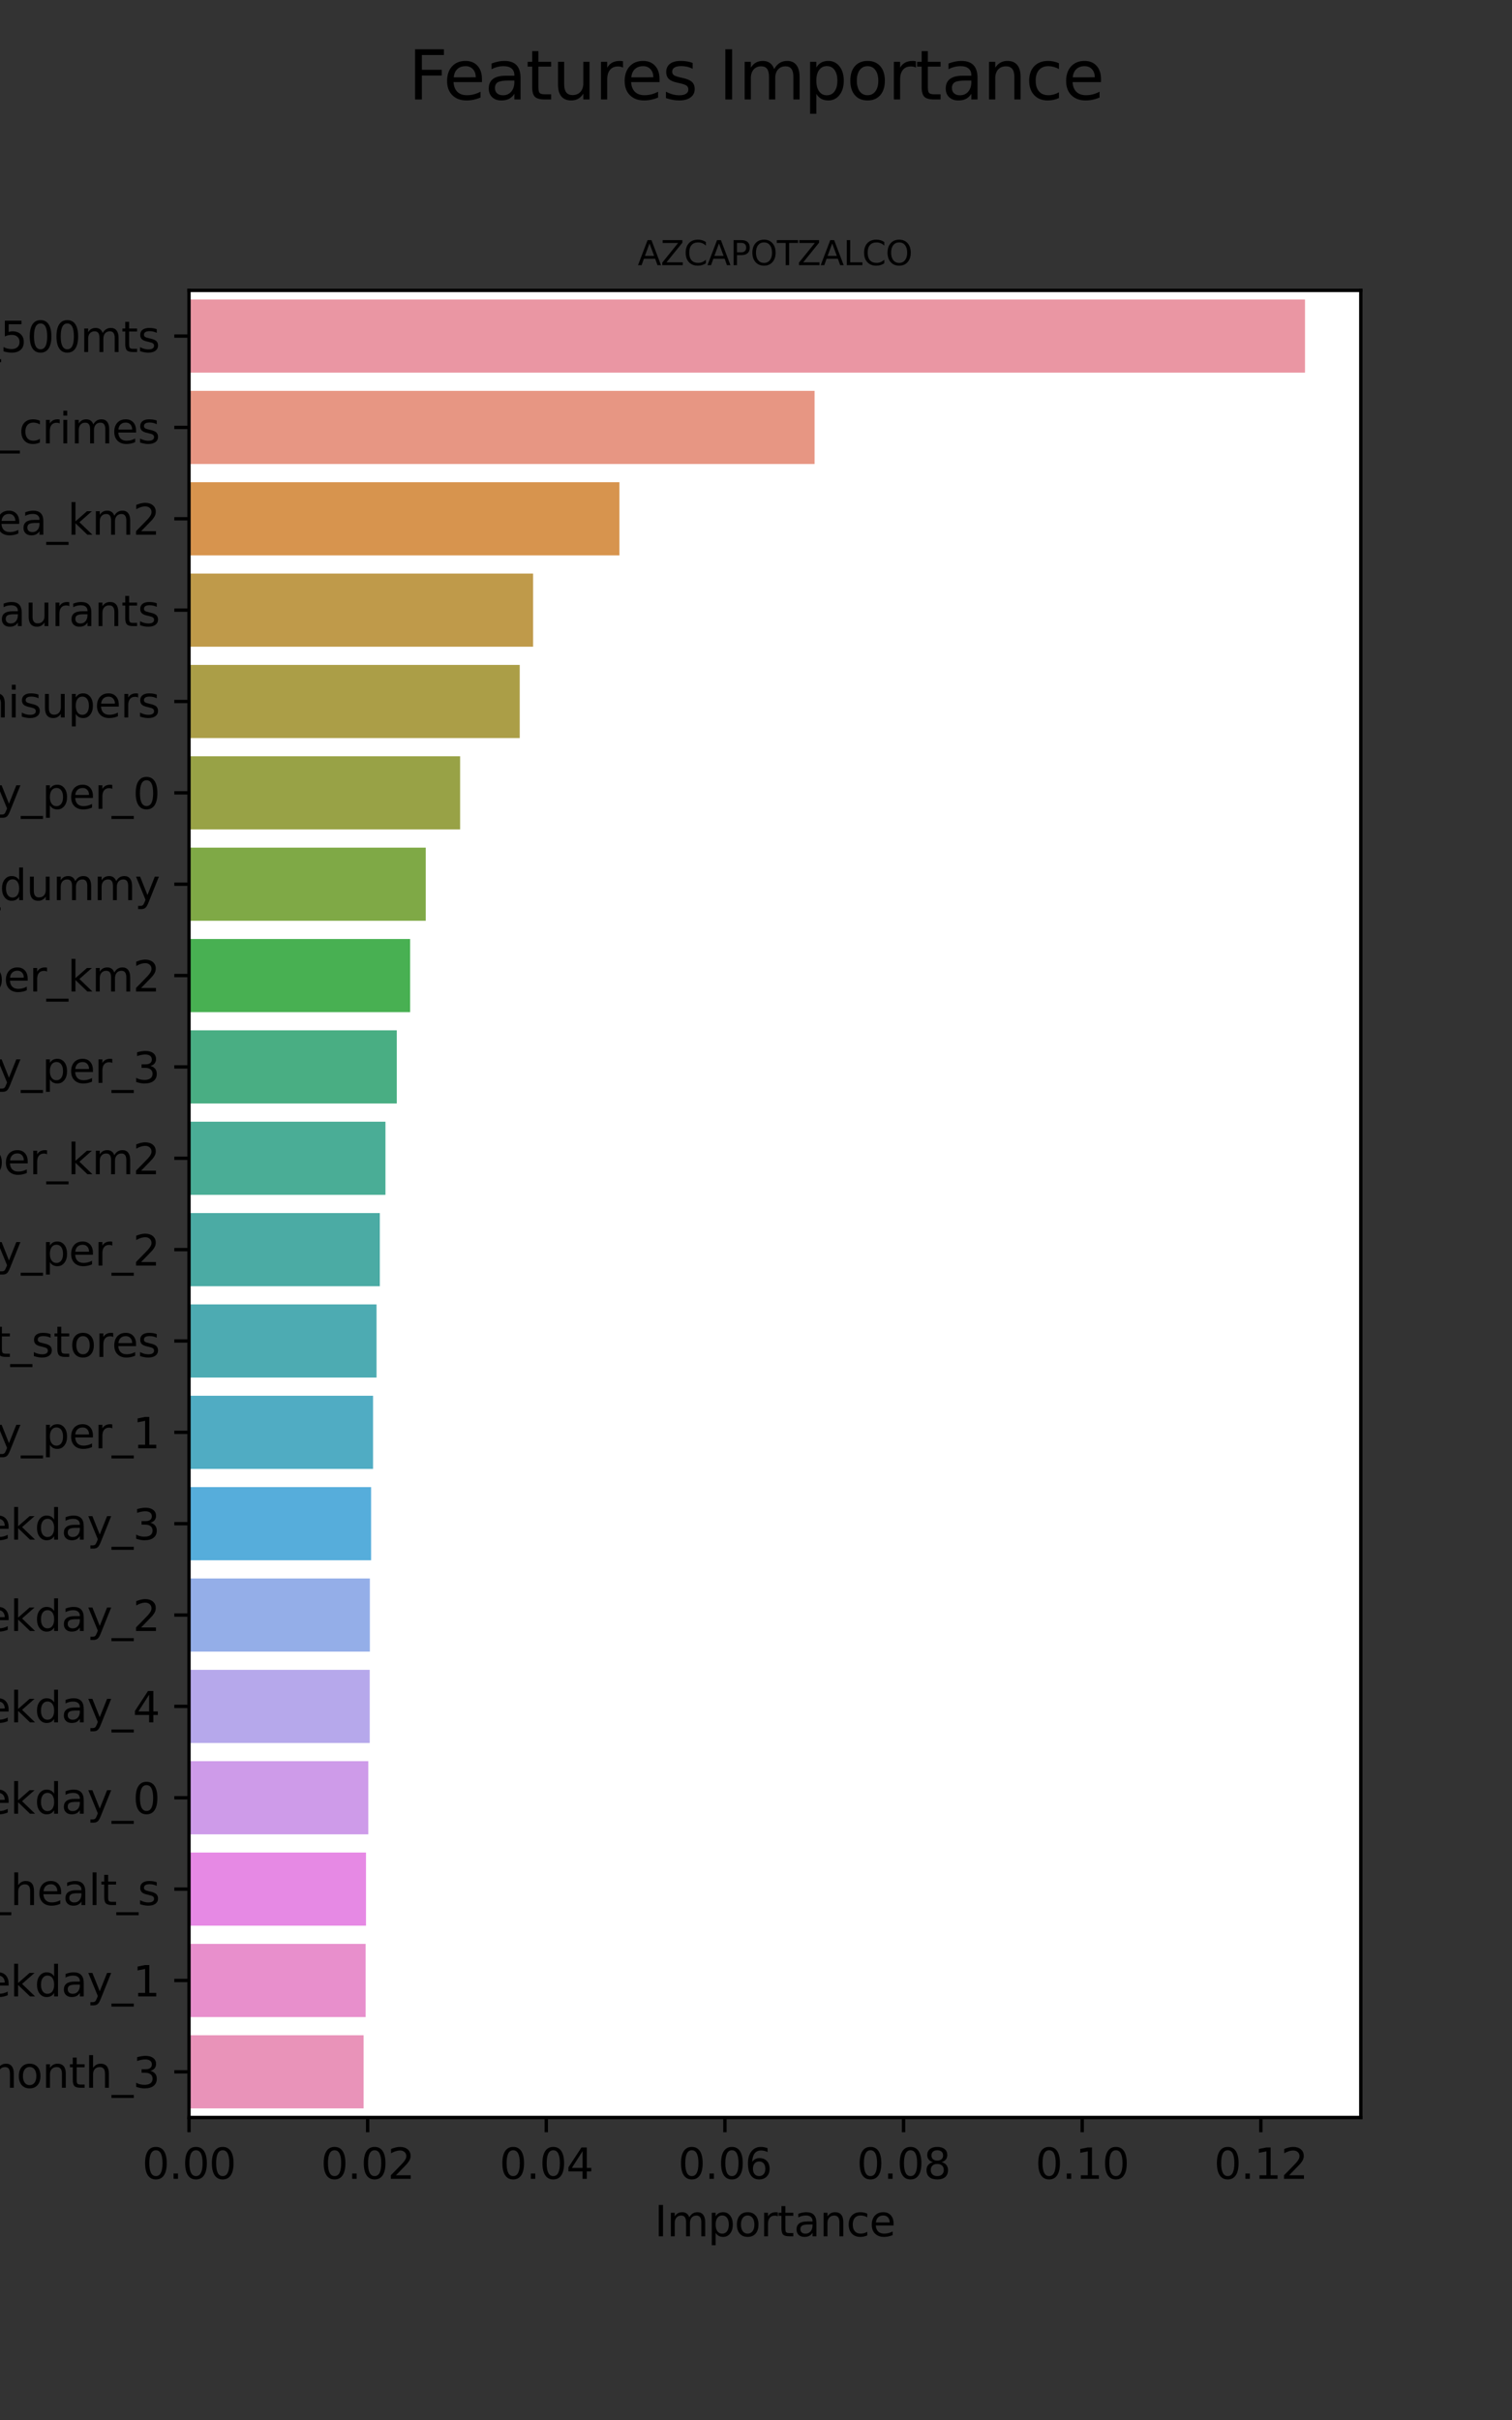 <?xml version="1.0" encoding="utf-8" standalone="no"?>
<!DOCTYPE svg PUBLIC "-//W3C//DTD SVG 1.1//EN"
  "http://www.w3.org/Graphics/SVG/1.1/DTD/svg11.dtd">
<svg height="576pt" version="1.1" viewBox="0 0 360 576" width="360pt" xmlns="http://www.w3.org/2000/svg" xmlns:xlink="http://www.w3.org/1999/xlink">
 <rect x="0" y="0" width="360" height="576" fill="#333333" stroke="none"/>
 <defs>
  <style type="text/css">*{stroke-linecap:butt;stroke-linejoin:round;}</style>
 </defs>
 <g id="figure_1">
  <g id="patch_1">
   <path d="M 0 576 
L 360 576 
L 360 0 
L 0 0 
z
" style="fill:none;"/>
  </g>
  <g id="axes_1">
   <g id="patch_2">
    <path d="M 45 504 
L 324 504 
L 324 69.12 
L 45 69.12 
z
" style="fill:#ffffff;"/>
   </g>
   <g id="patch_3">
    <path clip-path="url(#p8ef865d5a4)" d="M 45 71.294 
L 310.714 71.294 
L 310.714 88.69 
L 45 88.69 
z
" style="fill:#ea96a3;"/>
   </g>
   <g id="patch_4">
    <path clip-path="url(#p8ef865d5a4)" d="M 45 93.038 
L 193.943 93.038 
L 193.943 110.434 
L 45 110.434 
z
" style="fill:#e79683;"/>
   </g>
   <g id="patch_5">
    <path clip-path="url(#p8ef865d5a4)" d="M 45 114.782 
L 147.486 114.782 
L 147.486 132.178 
L 45 132.178 
z
" style="fill:#d7944e;"/>
   </g>
   <g id="patch_6">
    <path clip-path="url(#p8ef865d5a4)" d="M 45 136.526 
L 126.929 136.526 
L 126.929 153.922 
L 45 153.922 
z
" style="fill:#bf9a4a;"/>
   </g>
   <g id="patch_7">
    <path clip-path="url(#p8ef865d5a4)" d="M 45 158.27 
L 123.748 158.27 
L 123.748 175.666 
L 45 175.666 
z
" style="fill:#ab9e47;"/>
   </g>
   <g id="patch_8">
    <path clip-path="url(#p8ef865d5a4)" d="M 45 180.014 
L 109.552 180.014 
L 109.552 197.41 
L 45 197.41 
z
" style="fill:#98a246;"/>
   </g>
   <g id="patch_9">
    <path clip-path="url(#p8ef865d5a4)" d="M 45 201.758 
L 101.365 201.758 
L 101.365 219.154 
L 45 219.154 
z
" style="fill:#7fa946;"/>
   </g>
   <g id="patch_10">
    <path clip-path="url(#p8ef865d5a4)" d="M 45 223.502 
L 97.649 223.502 
L 97.649 240.898 
L 45 240.898 
z
" style="fill:#48b052;"/>
   </g>
   <g id="patch_11">
    <path clip-path="url(#p8ef865d5a4)" d="M 45 245.246 
L 94.47 245.246 
L 94.47 262.642 
L 45 262.642 
z
" style="fill:#49ae83;"/>
   </g>
   <g id="patch_12">
    <path clip-path="url(#p8ef865d5a4)" d="M 45 266.99 
L 91.776 266.99 
L 91.776 284.386 
L 45 284.386 
z
" style="fill:#4aad96;"/>
   </g>
   <g id="patch_13">
    <path clip-path="url(#p8ef865d5a4)" d="M 45 288.734 
L 90.432 288.734 
L 90.432 306.13 
L 45 306.13 
z
" style="fill:#4baba4;"/>
   </g>
   <g id="patch_14">
    <path clip-path="url(#p8ef865d5a4)" d="M 45 310.478 
L 89.653 310.478 
L 89.653 327.874 
L 45 327.874 
z
" style="fill:#4dabb2;"/>
   </g>
   <g id="patch_15">
    <path clip-path="url(#p8ef865d5a4)" d="M 45 332.222 
L 88.822 332.222 
L 88.822 349.618 
L 45 349.618 
z
" style="fill:#50acc3;"/>
   </g>
   <g id="patch_16">
    <path clip-path="url(#p8ef865d5a4)" d="M 45 353.966 
L 88.355 353.966 
L 88.355 371.362 
L 45 371.362 
z
" style="fill:#56addb;"/>
   </g>
   <g id="patch_17">
    <path clip-path="url(#p8ef865d5a4)" d="M 45 375.71 
L 88.064 375.71 
L 88.064 393.106 
L 45 393.106 
z
" style="fill:#94aee8;"/>
   </g>
   <g id="patch_18">
    <path clip-path="url(#p8ef865d5a4)" d="M 45 397.454 
L 88.031 397.454 
L 88.031 414.85 
L 45 414.85 
z
" style="fill:#b6a8eb;"/>
   </g>
   <g id="patch_19">
    <path clip-path="url(#p8ef865d5a4)" d="M 45 419.198 
L 87.687 419.198 
L 87.687 436.594 
L 45 436.594 
z
" style="fill:#ce9be9;"/>
   </g>
   <g id="patch_20">
    <path clip-path="url(#p8ef865d5a4)" d="M 45 440.942 
L 87.143 440.942 
L 87.143 458.338 
L 45 458.338 
z
" style="fill:#e689e4;"/>
   </g>
   <g id="patch_21">
    <path clip-path="url(#p8ef865d5a4)" d="M 45 462.686 
L 87.056 462.686 
L 87.056 480.082 
L 45 480.082 
z
" style="fill:#e88fcc;"/>
   </g>
   <g id="patch_22">
    <path clip-path="url(#p8ef865d5a4)" d="M 45 484.43 
L 86.571 484.43 
L 86.571 501.826 
L 45 501.826 
z
" style="fill:#e993b9;"/>
   </g>
   <g id="matplotlib.axis_1">
    <g id="xtick_1">
     <g id="line2d_1">
      <defs>
       <path d="M 0 0 
L 0 3.5 
" id="m840cbcacc8" style="stroke:#000000;stroke-width:0.8;"/>
      </defs>
      <g>
       <use style="stroke:#000000;stroke-width:0.8;" x="45" xlink:href="#m840cbcacc8" y="504"/>
      </g>
     </g>
     <g id="text_1">
      <!-- 0.00 -->
      <g transform="translate(33.867 518.598)scale(0.1 -0.1)">
       <defs>
        <path d="M 2034 4250 
Q 1547 4250 1301 3770 
Q 1056 3291 1056 2328 
Q 1056 1369 1301 889 
Q 1547 409 2034 409 
Q 2525 409 2770 889 
Q 3016 1369 3016 2328 
Q 3016 3291 2770 3770 
Q 2525 4250 2034 4250 
z
M 2034 4750 
Q 2819 4750 3233 4129 
Q 3647 3509 3647 2328 
Q 3647 1150 3233 529 
Q 2819 -91 2034 -91 
Q 1250 -91 836 529 
Q 422 1150 422 2328 
Q 422 3509 836 4129 
Q 1250 4750 2034 4750 
z
" id="DejaVuSans-30" transform="scale(0.016)"/>
        <path d="M 684 794 
L 1344 794 
L 1344 0 
L 684 0 
L 684 794 
z
" id="DejaVuSans-2e" transform="scale(0.016)"/>
       </defs>
       <use xlink:href="#DejaVuSans-30"/>
       <use x="63.623" xlink:href="#DejaVuSans-2e"/>
       <use x="95.41" xlink:href="#DejaVuSans-30"/>
       <use x="159.033" xlink:href="#DejaVuSans-30"/>
      </g>
     </g>
    </g>
    <g id="xtick_2">
     <g id="line2d_2">
      <g>
       <use style="stroke:#000000;stroke-width:0.8;" x="87.533" xlink:href="#m840cbcacc8" y="504"/>
      </g>
     </g>
     <g id="text_2">
      <!-- 0.02 -->
      <g transform="translate(76.401 518.598)scale(0.1 -0.1)">
       <defs>
        <path d="M 1228 531 
L 3431 531 
L 3431 0 
L 469 0 
L 469 531 
Q 828 903 1448 1529 
Q 2069 2156 2228 2338 
Q 2531 2678 2651 2914 
Q 2772 3150 2772 3378 
Q 2772 3750 2511 3984 
Q 2250 4219 1831 4219 
Q 1534 4219 1204 4116 
Q 875 4013 500 3803 
L 500 4441 
Q 881 4594 1212 4672 
Q 1544 4750 1819 4750 
Q 2544 4750 2975 4387 
Q 3406 4025 3406 3419 
Q 3406 3131 3298 2873 
Q 3191 2616 2906 2266 
Q 2828 2175 2409 1742 
Q 1991 1309 1228 531 
z
" id="DejaVuSans-32" transform="scale(0.016)"/>
       </defs>
       <use xlink:href="#DejaVuSans-30"/>
       <use x="63.623" xlink:href="#DejaVuSans-2e"/>
       <use x="95.41" xlink:href="#DejaVuSans-30"/>
       <use x="159.033" xlink:href="#DejaVuSans-32"/>
      </g>
     </g>
    </g>
    <g id="xtick_3">
     <g id="line2d_3">
      <g>
       <use style="stroke:#000000;stroke-width:0.8;" x="130.067" xlink:href="#m840cbcacc8" y="504"/>
      </g>
     </g>
     <g id="text_3">
      <!-- 0.04 -->
      <g transform="translate(118.934 518.598)scale(0.1 -0.1)">
       <defs>
        <path d="M 2419 4116 
L 825 1625 
L 2419 1625 
L 2419 4116 
z
M 2253 4666 
L 3047 4666 
L 3047 1625 
L 3713 1625 
L 3713 1100 
L 3047 1100 
L 3047 0 
L 2419 0 
L 2419 1100 
L 313 1100 
L 313 1709 
L 2253 4666 
z
" id="DejaVuSans-34" transform="scale(0.016)"/>
       </defs>
       <use xlink:href="#DejaVuSans-30"/>
       <use x="63.623" xlink:href="#DejaVuSans-2e"/>
       <use x="95.41" xlink:href="#DejaVuSans-30"/>
       <use x="159.033" xlink:href="#DejaVuSans-34"/>
      </g>
     </g>
    </g>
    <g id="xtick_4">
     <g id="line2d_4">
      <g>
       <use style="stroke:#000000;stroke-width:0.8;" x="172.6" xlink:href="#m840cbcacc8" y="504"/>
      </g>
     </g>
     <g id="text_4">
      <!-- 0.06 -->
      <g transform="translate(161.467 518.598)scale(0.1 -0.1)">
       <defs>
        <path d="M 2113 2584 
Q 1688 2584 1439 2293 
Q 1191 2003 1191 1497 
Q 1191 994 1439 701 
Q 1688 409 2113 409 
Q 2538 409 2786 701 
Q 3034 994 3034 1497 
Q 3034 2003 2786 2293 
Q 2538 2584 2113 2584 
z
M 3366 4563 
L 3366 3988 
Q 3128 4100 2886 4159 
Q 2644 4219 2406 4219 
Q 1781 4219 1451 3797 
Q 1122 3375 1075 2522 
Q 1259 2794 1537 2939 
Q 1816 3084 2150 3084 
Q 2853 3084 3261 2657 
Q 3669 2231 3669 1497 
Q 3669 778 3244 343 
Q 2819 -91 2113 -91 
Q 1303 -91 875 529 
Q 447 1150 447 2328 
Q 447 3434 972 4092 
Q 1497 4750 2381 4750 
Q 2619 4750 2861 4703 
Q 3103 4656 3366 4563 
z
" id="DejaVuSans-36" transform="scale(0.016)"/>
       </defs>
       <use xlink:href="#DejaVuSans-30"/>
       <use x="63.623" xlink:href="#DejaVuSans-2e"/>
       <use x="95.41" xlink:href="#DejaVuSans-30"/>
       <use x="159.033" xlink:href="#DejaVuSans-36"/>
      </g>
     </g>
    </g>
    <g id="xtick_5">
     <g id="line2d_5">
      <g>
       <use style="stroke:#000000;stroke-width:0.8;" x="215.133" xlink:href="#m840cbcacc8" y="504"/>
      </g>
     </g>
     <g id="text_5">
      <!-- 0.08 -->
      <g transform="translate(204.001 518.598)scale(0.1 -0.1)">
       <defs>
        <path d="M 2034 2216 
Q 1584 2216 1326 1975 
Q 1069 1734 1069 1313 
Q 1069 891 1326 650 
Q 1584 409 2034 409 
Q 2484 409 2743 651 
Q 3003 894 3003 1313 
Q 3003 1734 2745 1975 
Q 2488 2216 2034 2216 
z
M 1403 2484 
Q 997 2584 770 2862 
Q 544 3141 544 3541 
Q 544 4100 942 4425 
Q 1341 4750 2034 4750 
Q 2731 4750 3128 4425 
Q 3525 4100 3525 3541 
Q 3525 3141 3298 2862 
Q 3072 2584 2669 2484 
Q 3125 2378 3379 2068 
Q 3634 1759 3634 1313 
Q 3634 634 3220 271 
Q 2806 -91 2034 -91 
Q 1263 -91 848 271 
Q 434 634 434 1313 
Q 434 1759 690 2068 
Q 947 2378 1403 2484 
z
M 1172 3481 
Q 1172 3119 1398 2916 
Q 1625 2713 2034 2713 
Q 2441 2713 2670 2916 
Q 2900 3119 2900 3481 
Q 2900 3844 2670 4047 
Q 2441 4250 2034 4250 
Q 1625 4250 1398 4047 
Q 1172 3844 1172 3481 
z
" id="DejaVuSans-38" transform="scale(0.016)"/>
       </defs>
       <use xlink:href="#DejaVuSans-30"/>
       <use x="63.623" xlink:href="#DejaVuSans-2e"/>
       <use x="95.41" xlink:href="#DejaVuSans-30"/>
       <use x="159.033" xlink:href="#DejaVuSans-38"/>
      </g>
     </g>
    </g>
    <g id="xtick_6">
     <g id="line2d_6">
      <g>
       <use style="stroke:#000000;stroke-width:0.8;" x="257.667" xlink:href="#m840cbcacc8" y="504"/>
      </g>
     </g>
     <g id="text_6">
      <!-- 0.10 -->
      <g transform="translate(246.534 518.598)scale(0.1 -0.1)">
       <defs>
        <path d="M 794 531 
L 1825 531 
L 1825 4091 
L 703 3866 
L 703 4441 
L 1819 4666 
L 2450 4666 
L 2450 531 
L 3481 531 
L 3481 0 
L 794 0 
L 794 531 
z
" id="DejaVuSans-31" transform="scale(0.016)"/>
       </defs>
       <use xlink:href="#DejaVuSans-30"/>
       <use x="63.623" xlink:href="#DejaVuSans-2e"/>
       <use x="95.41" xlink:href="#DejaVuSans-31"/>
       <use x="159.033" xlink:href="#DejaVuSans-30"/>
      </g>
     </g>
    </g>
    <g id="xtick_7">
     <g id="line2d_7">
      <g>
       <use style="stroke:#000000;stroke-width:0.8;" x="300.2" xlink:href="#m840cbcacc8" y="504"/>
      </g>
     </g>
     <g id="text_7">
      <!-- 0.12 -->
      <g transform="translate(289.067 518.598)scale(0.1 -0.1)">
       <use xlink:href="#DejaVuSans-30"/>
       <use x="63.623" xlink:href="#DejaVuSans-2e"/>
       <use x="95.41" xlink:href="#DejaVuSans-31"/>
       <use x="159.033" xlink:href="#DejaVuSans-32"/>
      </g>
     </g>
    </g>
    <g id="text_8">
     <!-- Importance -->
     <g transform="translate(155.847 532.277)scale(0.1 -0.1)">
      <defs>
       <path d="M 628 4666 
L 1259 4666 
L 1259 0 
L 628 0 
L 628 4666 
z
" id="DejaVuSans-49" transform="scale(0.016)"/>
       <path d="M 3328 2828 
Q 3544 3216 3844 3400 
Q 4144 3584 4550 3584 
Q 5097 3584 5394 3201 
Q 5691 2819 5691 2113 
L 5691 0 
L 5113 0 
L 5113 2094 
Q 5113 2597 4934 2840 
Q 4756 3084 4391 3084 
Q 3944 3084 3684 2787 
Q 3425 2491 3425 1978 
L 3425 0 
L 2847 0 
L 2847 2094 
Q 2847 2600 2669 2842 
Q 2491 3084 2119 3084 
Q 1678 3084 1418 2786 
Q 1159 2488 1159 1978 
L 1159 0 
L 581 0 
L 581 3500 
L 1159 3500 
L 1159 2956 
Q 1356 3278 1631 3431 
Q 1906 3584 2284 3584 
Q 2666 3584 2933 3390 
Q 3200 3197 3328 2828 
z
" id="DejaVuSans-6d" transform="scale(0.016)"/>
       <path d="M 1159 525 
L 1159 -1331 
L 581 -1331 
L 581 3500 
L 1159 3500 
L 1159 2969 
Q 1341 3281 1617 3432 
Q 1894 3584 2278 3584 
Q 2916 3584 3314 3078 
Q 3713 2572 3713 1747 
Q 3713 922 3314 415 
Q 2916 -91 2278 -91 
Q 1894 -91 1617 61 
Q 1341 213 1159 525 
z
M 3116 1747 
Q 3116 2381 2855 2742 
Q 2594 3103 2138 3103 
Q 1681 3103 1420 2742 
Q 1159 2381 1159 1747 
Q 1159 1113 1420 752 
Q 1681 391 2138 391 
Q 2594 391 2855 752 
Q 3116 1113 3116 1747 
z
" id="DejaVuSans-70" transform="scale(0.016)"/>
       <path d="M 1959 3097 
Q 1497 3097 1228 2736 
Q 959 2375 959 1747 
Q 959 1119 1226 758 
Q 1494 397 1959 397 
Q 2419 397 2687 759 
Q 2956 1122 2956 1747 
Q 2956 2369 2687 2733 
Q 2419 3097 1959 3097 
z
M 1959 3584 
Q 2709 3584 3137 3096 
Q 3566 2609 3566 1747 
Q 3566 888 3137 398 
Q 2709 -91 1959 -91 
Q 1206 -91 779 398 
Q 353 888 353 1747 
Q 353 2609 779 3096 
Q 1206 3584 1959 3584 
z
" id="DejaVuSans-6f" transform="scale(0.016)"/>
       <path d="M 2631 2963 
Q 2534 3019 2420 3045 
Q 2306 3072 2169 3072 
Q 1681 3072 1420 2755 
Q 1159 2438 1159 1844 
L 1159 0 
L 581 0 
L 581 3500 
L 1159 3500 
L 1159 2956 
Q 1341 3275 1631 3429 
Q 1922 3584 2338 3584 
Q 2397 3584 2469 3576 
Q 2541 3569 2628 3553 
L 2631 2963 
z
" id="DejaVuSans-72" transform="scale(0.016)"/>
       <path d="M 1172 4494 
L 1172 3500 
L 2356 3500 
L 2356 3053 
L 1172 3053 
L 1172 1153 
Q 1172 725 1289 603 
Q 1406 481 1766 481 
L 2356 481 
L 2356 0 
L 1766 0 
Q 1100 0 847 248 
Q 594 497 594 1153 
L 594 3053 
L 172 3053 
L 172 3500 
L 594 3500 
L 594 4494 
L 1172 4494 
z
" id="DejaVuSans-74" transform="scale(0.016)"/>
       <path d="M 2194 1759 
Q 1497 1759 1228 1600 
Q 959 1441 959 1056 
Q 959 750 1161 570 
Q 1363 391 1709 391 
Q 2188 391 2477 730 
Q 2766 1069 2766 1631 
L 2766 1759 
L 2194 1759 
z
M 3341 1997 
L 3341 0 
L 2766 0 
L 2766 531 
Q 2569 213 2275 61 
Q 1981 -91 1556 -91 
Q 1019 -91 701 211 
Q 384 513 384 1019 
Q 384 1609 779 1909 
Q 1175 2209 1959 2209 
L 2766 2209 
L 2766 2266 
Q 2766 2663 2505 2880 
Q 2244 3097 1772 3097 
Q 1472 3097 1187 3025 
Q 903 2953 641 2809 
L 641 3341 
Q 956 3463 1253 3523 
Q 1550 3584 1831 3584 
Q 2591 3584 2966 3190 
Q 3341 2797 3341 1997 
z
" id="DejaVuSans-61" transform="scale(0.016)"/>
       <path d="M 3513 2113 
L 3513 0 
L 2938 0 
L 2938 2094 
Q 2938 2591 2744 2837 
Q 2550 3084 2163 3084 
Q 1697 3084 1428 2787 
Q 1159 2491 1159 1978 
L 1159 0 
L 581 0 
L 581 3500 
L 1159 3500 
L 1159 2956 
Q 1366 3272 1645 3428 
Q 1925 3584 2291 3584 
Q 2894 3584 3203 3211 
Q 3513 2838 3513 2113 
z
" id="DejaVuSans-6e" transform="scale(0.016)"/>
       <path d="M 3122 3366 
L 3122 2828 
Q 2878 2963 2633 3030 
Q 2388 3097 2138 3097 
Q 1578 3097 1268 2742 
Q 959 2388 959 1747 
Q 959 1106 1268 751 
Q 1578 397 2138 397 
Q 2388 397 2633 464 
Q 2878 531 3122 666 
L 3122 134 
Q 2881 22 2623 -34 
Q 2366 -91 2075 -91 
Q 1284 -91 818 406 
Q 353 903 353 1747 
Q 353 2603 823 3093 
Q 1294 3584 2113 3584 
Q 2378 3584 2631 3529 
Q 2884 3475 3122 3366 
z
" id="DejaVuSans-63" transform="scale(0.016)"/>
       <path d="M 3597 1894 
L 3597 1613 
L 953 1613 
Q 991 1019 1311 708 
Q 1631 397 2203 397 
Q 2534 397 2845 478 
Q 3156 559 3463 722 
L 3463 178 
Q 3153 47 2828 -22 
Q 2503 -91 2169 -91 
Q 1331 -91 842 396 
Q 353 884 353 1716 
Q 353 2575 817 3079 
Q 1281 3584 2069 3584 
Q 2775 3584 3186 3129 
Q 3597 2675 3597 1894 
z
M 3022 2063 
Q 3016 2534 2758 2815 
Q 2500 3097 2075 3097 
Q 1594 3097 1305 2825 
Q 1016 2553 972 2059 
L 3022 2063 
z
" id="DejaVuSans-65" transform="scale(0.016)"/>
      </defs>
      <use xlink:href="#DejaVuSans-49"/>
      <use x="29.492" xlink:href="#DejaVuSans-6d"/>
      <use x="126.904" xlink:href="#DejaVuSans-70"/>
      <use x="190.381" xlink:href="#DejaVuSans-6f"/>
      <use x="251.562" xlink:href="#DejaVuSans-72"/>
      <use x="292.676" xlink:href="#DejaVuSans-74"/>
      <use x="331.885" xlink:href="#DejaVuSans-61"/>
      <use x="393.164" xlink:href="#DejaVuSans-6e"/>
      <use x="456.543" xlink:href="#DejaVuSans-63"/>
      <use x="511.523" xlink:href="#DejaVuSans-65"/>
     </g>
    </g>
   </g>
   <g id="matplotlib.axis_2">
    <g id="ytick_1">
     <g id="line2d_8">
      <defs>
       <path d="M 0 0 
L -3.5 0 
" id="m0c63fd8622" style="stroke:#000000;stroke-width:0.8;"/>
      </defs>
      <g>
       <use style="stroke:#000000;stroke-width:0.8;" x="45" xlink:href="#m0c63fd8622" y="79.992"/>
      </g>
     </g>
     <g id="text_9">
      <!-- past_near_crimes_500mts -->
      <g transform="translate(-92.784 83.791)scale(0.1 -0.1)">
       <defs>
        <path d="M 2834 3397 
L 2834 2853 
Q 2591 2978 2328 3040 
Q 2066 3103 1784 3103 
Q 1356 3103 1142 2972 
Q 928 2841 928 2578 
Q 928 2378 1081 2264 
Q 1234 2150 1697 2047 
L 1894 2003 
Q 2506 1872 2764 1633 
Q 3022 1394 3022 966 
Q 3022 478 2636 193 
Q 2250 -91 1575 -91 
Q 1294 -91 989 -36 
Q 684 19 347 128 
L 347 722 
Q 666 556 975 473 
Q 1284 391 1588 391 
Q 1994 391 2212 530 
Q 2431 669 2431 922 
Q 2431 1156 2273 1281 
Q 2116 1406 1581 1522 
L 1381 1569 
Q 847 1681 609 1914 
Q 372 2147 372 2553 
Q 372 3047 722 3315 
Q 1072 3584 1716 3584 
Q 2034 3584 2315 3537 
Q 2597 3491 2834 3397 
z
" id="DejaVuSans-73" transform="scale(0.016)"/>
        <path d="M 3263 -1063 
L 3263 -1509 
L -63 -1509 
L -63 -1063 
L 3263 -1063 
z
" id="DejaVuSans-5f" transform="scale(0.016)"/>
        <path d="M 603 3500 
L 1178 3500 
L 1178 0 
L 603 0 
L 603 3500 
z
M 603 4863 
L 1178 4863 
L 1178 4134 
L 603 4134 
L 603 4863 
z
" id="DejaVuSans-69" transform="scale(0.016)"/>
        <path d="M 691 4666 
L 3169 4666 
L 3169 4134 
L 1269 4134 
L 1269 2991 
Q 1406 3038 1543 3061 
Q 1681 3084 1819 3084 
Q 2600 3084 3056 2656 
Q 3513 2228 3513 1497 
Q 3513 744 3044 326 
Q 2575 -91 1722 -91 
Q 1428 -91 1123 -41 
Q 819 9 494 109 
L 494 744 
Q 775 591 1075 516 
Q 1375 441 1709 441 
Q 2250 441 2565 725 
Q 2881 1009 2881 1497 
Q 2881 1984 2565 2268 
Q 2250 2553 1709 2553 
Q 1456 2553 1204 2497 
Q 953 2441 691 2322 
L 691 4666 
z
" id="DejaVuSans-35" transform="scale(0.016)"/>
       </defs>
       <use xlink:href="#DejaVuSans-70"/>
       <use x="63.477" xlink:href="#DejaVuSans-61"/>
       <use x="124.756" xlink:href="#DejaVuSans-73"/>
       <use x="176.855" xlink:href="#DejaVuSans-74"/>
       <use x="216.064" xlink:href="#DejaVuSans-5f"/>
       <use x="266.064" xlink:href="#DejaVuSans-6e"/>
       <use x="329.443" xlink:href="#DejaVuSans-65"/>
       <use x="390.967" xlink:href="#DejaVuSans-61"/>
       <use x="452.246" xlink:href="#DejaVuSans-72"/>
       <use x="493.359" xlink:href="#DejaVuSans-5f"/>
       <use x="543.359" xlink:href="#DejaVuSans-63"/>
       <use x="598.34" xlink:href="#DejaVuSans-72"/>
       <use x="639.453" xlink:href="#DejaVuSans-69"/>
       <use x="667.236" xlink:href="#DejaVuSans-6d"/>
       <use x="764.648" xlink:href="#DejaVuSans-65"/>
       <use x="826.172" xlink:href="#DejaVuSans-73"/>
       <use x="878.271" xlink:href="#DejaVuSans-5f"/>
       <use x="928.271" xlink:href="#DejaVuSans-35"/>
       <use x="991.895" xlink:href="#DejaVuSans-30"/>
       <use x="1055.518" xlink:href="#DejaVuSans-30"/>
       <use x="1119.141" xlink:href="#DejaVuSans-6d"/>
       <use x="1216.553" xlink:href="#DejaVuSans-74"/>
       <use x="1255.762" xlink:href="#DejaVuSans-73"/>
      </g>
     </g>
    </g>
    <g id="ytick_2">
     <g id="line2d_9">
      <g>
       <use style="stroke:#000000;stroke-width:0.8;" x="45" xlink:href="#m0c63fd8622" y="101.736"/>
      </g>
     </g>
     <g id="text_10">
      <!-- past_crimes -->
      <g transform="translate(-22.097 105.535)scale(0.1 -0.1)">
       <use xlink:href="#DejaVuSans-70"/>
       <use x="63.477" xlink:href="#DejaVuSans-61"/>
       <use x="124.756" xlink:href="#DejaVuSans-73"/>
       <use x="176.855" xlink:href="#DejaVuSans-74"/>
       <use x="216.064" xlink:href="#DejaVuSans-5f"/>
       <use x="266.064" xlink:href="#DejaVuSans-63"/>
       <use x="321.045" xlink:href="#DejaVuSans-72"/>
       <use x="362.158" xlink:href="#DejaVuSans-69"/>
       <use x="389.941" xlink:href="#DejaVuSans-6d"/>
       <use x="487.354" xlink:href="#DejaVuSans-65"/>
       <use x="548.877" xlink:href="#DejaVuSans-73"/>
      </g>
     </g>
    </g>
    <g id="ytick_3">
     <g id="line2d_10">
      <g>
       <use style="stroke:#000000;stroke-width:0.8;" x="45" xlink:href="#m0c63fd8622" y="123.48"/>
      </g>
     </g>
     <g id="text_11">
      <!-- area_km2 -->
      <g transform="translate(-11.189 127.279)scale(0.1 -0.1)">
       <defs>
        <path d="M 581 4863 
L 1159 4863 
L 1159 1991 
L 2875 3500 
L 3609 3500 
L 1753 1863 
L 3688 0 
L 2938 0 
L 1159 1709 
L 1159 0 
L 581 0 
L 581 4863 
z
" id="DejaVuSans-6b" transform="scale(0.016)"/>
       </defs>
       <use xlink:href="#DejaVuSans-61"/>
       <use x="61.279" xlink:href="#DejaVuSans-72"/>
       <use x="100.143" xlink:href="#DejaVuSans-65"/>
       <use x="161.666" xlink:href="#DejaVuSans-61"/>
       <use x="222.945" xlink:href="#DejaVuSans-5f"/>
       <use x="272.945" xlink:href="#DejaVuSans-6b"/>
       <use x="330.855" xlink:href="#DejaVuSans-6d"/>
       <use x="428.268" xlink:href="#DejaVuSans-32"/>
      </g>
     </g>
    </g>
    <g id="ytick_4">
     <g id="line2d_11">
      <g>
       <use style="stroke:#000000;stroke-width:0.8;" x="45" xlink:href="#m0c63fd8622" y="145.224"/>
      </g>
     </g>
     <g id="text_12">
      <!-- restaurants -->
      <g transform="translate(-19.341 149.023)scale(0.1 -0.1)">
       <defs>
        <path d="M 544 1381 
L 544 3500 
L 1119 3500 
L 1119 1403 
Q 1119 906 1312 657 
Q 1506 409 1894 409 
Q 2359 409 2629 706 
Q 2900 1003 2900 1516 
L 2900 3500 
L 3475 3500 
L 3475 0 
L 2900 0 
L 2900 538 
Q 2691 219 2414 64 
Q 2138 -91 1772 -91 
Q 1169 -91 856 284 
Q 544 659 544 1381 
z
M 1991 3584 
L 1991 3584 
z
" id="DejaVuSans-75" transform="scale(0.016)"/>
       </defs>
       <use xlink:href="#DejaVuSans-72"/>
       <use x="38.863" xlink:href="#DejaVuSans-65"/>
       <use x="100.387" xlink:href="#DejaVuSans-73"/>
       <use x="152.486" xlink:href="#DejaVuSans-74"/>
       <use x="191.695" xlink:href="#DejaVuSans-61"/>
       <use x="252.975" xlink:href="#DejaVuSans-75"/>
       <use x="316.354" xlink:href="#DejaVuSans-72"/>
       <use x="357.467" xlink:href="#DejaVuSans-61"/>
       <use x="418.746" xlink:href="#DejaVuSans-6e"/>
       <use x="482.125" xlink:href="#DejaVuSans-74"/>
       <use x="521.334" xlink:href="#DejaVuSans-73"/>
      </g>
     </g>
    </g>
    <g id="ytick_5">
     <g id="line2d_12">
      <g>
       <use style="stroke:#000000;stroke-width:0.8;" x="45" xlink:href="#m0c63fd8622" y="166.968"/>
      </g>
     </g>
     <g id="text_13">
      <!-- supers_minisupers -->
      <g transform="translate(-55.372 170.767)scale(0.1 -0.1)">
       <use xlink:href="#DejaVuSans-73"/>
       <use x="52.1" xlink:href="#DejaVuSans-75"/>
       <use x="115.479" xlink:href="#DejaVuSans-70"/>
       <use x="178.955" xlink:href="#DejaVuSans-65"/>
       <use x="240.479" xlink:href="#DejaVuSans-72"/>
       <use x="281.592" xlink:href="#DejaVuSans-73"/>
       <use x="333.691" xlink:href="#DejaVuSans-5f"/>
       <use x="383.691" xlink:href="#DejaVuSans-6d"/>
       <use x="481.104" xlink:href="#DejaVuSans-69"/>
       <use x="508.887" xlink:href="#DejaVuSans-6e"/>
       <use x="572.266" xlink:href="#DejaVuSans-69"/>
       <use x="600.049" xlink:href="#DejaVuSans-73"/>
       <use x="652.148" xlink:href="#DejaVuSans-75"/>
       <use x="715.527" xlink:href="#DejaVuSans-70"/>
       <use x="779.004" xlink:href="#DejaVuSans-65"/>
       <use x="840.527" xlink:href="#DejaVuSans-72"/>
       <use x="881.641" xlink:href="#DejaVuSans-73"/>
      </g>
     </g>
    </g>
    <g id="ytick_6">
     <g id="line2d_13">
      <g>
       <use style="stroke:#000000;stroke-width:0.8;" x="45" xlink:href="#m0c63fd8622" y="188.712"/>
      </g>
     </g>
     <g id="text_14">
      <!-- day_per_0 -->
      <g transform="translate(-13.37 192.511)scale(0.1 -0.1)">
       <defs>
        <path d="M 2906 2969 
L 2906 4863 
L 3481 4863 
L 3481 0 
L 2906 0 
L 2906 525 
Q 2725 213 2448 61 
Q 2172 -91 1784 -91 
Q 1150 -91 751 415 
Q 353 922 353 1747 
Q 353 2572 751 3078 
Q 1150 3584 1784 3584 
Q 2172 3584 2448 3432 
Q 2725 3281 2906 2969 
z
M 947 1747 
Q 947 1113 1208 752 
Q 1469 391 1925 391 
Q 2381 391 2643 752 
Q 2906 1113 2906 1747 
Q 2906 2381 2643 2742 
Q 2381 3103 1925 3103 
Q 1469 3103 1208 2742 
Q 947 2381 947 1747 
z
" id="DejaVuSans-64" transform="scale(0.016)"/>
        <path d="M 2059 -325 
Q 1816 -950 1584 -1140 
Q 1353 -1331 966 -1331 
L 506 -1331 
L 506 -850 
L 844 -850 
Q 1081 -850 1212 -737 
Q 1344 -625 1503 -206 
L 1606 56 
L 191 3500 
L 800 3500 
L 1894 763 
L 2988 3500 
L 3597 3500 
L 2059 -325 
z
" id="DejaVuSans-79" transform="scale(0.016)"/>
       </defs>
       <use xlink:href="#DejaVuSans-64"/>
       <use x="63.477" xlink:href="#DejaVuSans-61"/>
       <use x="124.756" xlink:href="#DejaVuSans-79"/>
       <use x="183.936" xlink:href="#DejaVuSans-5f"/>
       <use x="233.936" xlink:href="#DejaVuSans-70"/>
       <use x="297.412" xlink:href="#DejaVuSans-65"/>
       <use x="358.936" xlink:href="#DejaVuSans-72"/>
       <use x="400.049" xlink:href="#DejaVuSans-5f"/>
       <use x="450.049" xlink:href="#DejaVuSans-30"/>
      </g>
     </g>
    </g>
    <g id="ytick_7">
     <g id="line2d_14">
      <g>
       <use style="stroke:#000000;stroke-width:0.8;" x="45" xlink:href="#m0c63fd8622" y="210.456"/>
      </g>
     </g>
     <g id="text_15">
      <!-- covid_dummy -->
      <g transform="translate(-31.748 214.255)scale(0.1 -0.1)">
       <defs>
        <path d="M 191 3500 
L 800 3500 
L 1894 563 
L 2988 3500 
L 3597 3500 
L 2284 0 
L 1503 0 
L 191 3500 
z
" id="DejaVuSans-76" transform="scale(0.016)"/>
       </defs>
       <use xlink:href="#DejaVuSans-63"/>
       <use x="54.98" xlink:href="#DejaVuSans-6f"/>
       <use x="116.162" xlink:href="#DejaVuSans-76"/>
       <use x="175.342" xlink:href="#DejaVuSans-69"/>
       <use x="203.125" xlink:href="#DejaVuSans-64"/>
       <use x="266.602" xlink:href="#DejaVuSans-5f"/>
       <use x="316.602" xlink:href="#DejaVuSans-64"/>
       <use x="380.078" xlink:href="#DejaVuSans-75"/>
       <use x="443.457" xlink:href="#DejaVuSans-6d"/>
       <use x="540.869" xlink:href="#DejaVuSans-6d"/>
       <use x="638.281" xlink:href="#DejaVuSans-79"/>
      </g>
     </g>
    </g>
    <g id="ytick_8">
     <g id="line2d_15">
      <g>
       <use style="stroke:#000000;stroke-width:0.8;" x="45" xlink:href="#m0c63fd8622" y="232.2"/>
      </g>
     </g>
     <g id="text_16">
      <!-- pop_per_km2 -->
      <g transform="translate(-29.322 235.999)scale(0.1 -0.1)">
       <use xlink:href="#DejaVuSans-70"/>
       <use x="63.477" xlink:href="#DejaVuSans-6f"/>
       <use x="124.658" xlink:href="#DejaVuSans-70"/>
       <use x="188.135" xlink:href="#DejaVuSans-5f"/>
       <use x="238.135" xlink:href="#DejaVuSans-70"/>
       <use x="301.611" xlink:href="#DejaVuSans-65"/>
       <use x="363.135" xlink:href="#DejaVuSans-72"/>
       <use x="404.248" xlink:href="#DejaVuSans-5f"/>
       <use x="454.248" xlink:href="#DejaVuSans-6b"/>
       <use x="512.158" xlink:href="#DejaVuSans-6d"/>
       <use x="609.57" xlink:href="#DejaVuSans-32"/>
      </g>
     </g>
    </g>
    <g id="ytick_9">
     <g id="line2d_16">
      <g>
       <use style="stroke:#000000;stroke-width:0.8;" x="45" xlink:href="#m0c63fd8622" y="253.944"/>
      </g>
     </g>
     <g id="text_17">
      <!-- day_per_3 -->
      <g transform="translate(-13.37 257.743)scale(0.1 -0.1)">
       <defs>
        <path d="M 2597 2516 
Q 3050 2419 3304 2112 
Q 3559 1806 3559 1356 
Q 3559 666 3084 287 
Q 2609 -91 1734 -91 
Q 1441 -91 1130 -33 
Q 819 25 488 141 
L 488 750 
Q 750 597 1062 519 
Q 1375 441 1716 441 
Q 2309 441 2620 675 
Q 2931 909 2931 1356 
Q 2931 1769 2642 2001 
Q 2353 2234 1838 2234 
L 1294 2234 
L 1294 2753 
L 1863 2753 
Q 2328 2753 2575 2939 
Q 2822 3125 2822 3475 
Q 2822 3834 2567 4026 
Q 2313 4219 1838 4219 
Q 1578 4219 1281 4162 
Q 984 4106 628 3988 
L 628 4550 
Q 988 4650 1302 4700 
Q 1616 4750 1894 4750 
Q 2613 4750 3031 4423 
Q 3450 4097 3450 3541 
Q 3450 3153 3228 2886 
Q 3006 2619 2597 2516 
z
" id="DejaVuSans-33" transform="scale(0.016)"/>
       </defs>
       <use xlink:href="#DejaVuSans-64"/>
       <use x="63.477" xlink:href="#DejaVuSans-61"/>
       <use x="124.756" xlink:href="#DejaVuSans-79"/>
       <use x="183.936" xlink:href="#DejaVuSans-5f"/>
       <use x="233.936" xlink:href="#DejaVuSans-70"/>
       <use x="297.412" xlink:href="#DejaVuSans-65"/>
       <use x="358.936" xlink:href="#DejaVuSans-72"/>
       <use x="400.049" xlink:href="#DejaVuSans-5f"/>
       <use x="450.049" xlink:href="#DejaVuSans-33"/>
      </g>
     </g>
    </g>
    <g id="ytick_10">
     <g id="line2d_17">
      <g>
       <use style="stroke:#000000;stroke-width:0.8;" x="45" xlink:href="#m0c63fd8622" y="275.688"/>
      </g>
     </g>
     <g id="text_18">
      <!-- house_per_km2 -->
      <g transform="translate(-40.663 279.487)scale(0.1 -0.1)">
       <defs>
        <path d="M 3513 2113 
L 3513 0 
L 2938 0 
L 2938 2094 
Q 2938 2591 2744 2837 
Q 2550 3084 2163 3084 
Q 1697 3084 1428 2787 
Q 1159 2491 1159 1978 
L 1159 0 
L 581 0 
L 581 4863 
L 1159 4863 
L 1159 2956 
Q 1366 3272 1645 3428 
Q 1925 3584 2291 3584 
Q 2894 3584 3203 3211 
Q 3513 2838 3513 2113 
z
" id="DejaVuSans-68" transform="scale(0.016)"/>
       </defs>
       <use xlink:href="#DejaVuSans-68"/>
       <use x="63.379" xlink:href="#DejaVuSans-6f"/>
       <use x="124.561" xlink:href="#DejaVuSans-75"/>
       <use x="187.939" xlink:href="#DejaVuSans-73"/>
       <use x="240.039" xlink:href="#DejaVuSans-65"/>
       <use x="301.562" xlink:href="#DejaVuSans-5f"/>
       <use x="351.562" xlink:href="#DejaVuSans-70"/>
       <use x="415.039" xlink:href="#DejaVuSans-65"/>
       <use x="476.562" xlink:href="#DejaVuSans-72"/>
       <use x="517.676" xlink:href="#DejaVuSans-5f"/>
       <use x="567.676" xlink:href="#DejaVuSans-6b"/>
       <use x="625.586" xlink:href="#DejaVuSans-6d"/>
       <use x="722.998" xlink:href="#DejaVuSans-32"/>
      </g>
     </g>
    </g>
    <g id="ytick_11">
     <g id="line2d_18">
      <g>
       <use style="stroke:#000000;stroke-width:0.8;" x="45" xlink:href="#m0c63fd8622" y="297.432"/>
      </g>
     </g>
     <g id="text_19">
      <!-- day_per_2 -->
      <g transform="translate(-13.37 301.231)scale(0.1 -0.1)">
       <use xlink:href="#DejaVuSans-64"/>
       <use x="63.477" xlink:href="#DejaVuSans-61"/>
       <use x="124.756" xlink:href="#DejaVuSans-79"/>
       <use x="183.936" xlink:href="#DejaVuSans-5f"/>
       <use x="233.936" xlink:href="#DejaVuSans-70"/>
       <use x="297.412" xlink:href="#DejaVuSans-65"/>
       <use x="358.936" xlink:href="#DejaVuSans-72"/>
       <use x="400.049" xlink:href="#DejaVuSans-5f"/>
       <use x="450.049" xlink:href="#DejaVuSans-32"/>
      </g>
     </g>
    </g>
    <g id="ytick_12">
     <g id="line2d_19">
      <g>
       <use style="stroke:#000000;stroke-width:0.8;" x="45" xlink:href="#m0c63fd8622" y="319.176"/>
      </g>
     </g>
     <g id="text_20">
      <!-- department_stores -->
      <g transform="translate(-56.658 322.975)scale(0.1 -0.1)">
       <use xlink:href="#DejaVuSans-64"/>
       <use x="63.477" xlink:href="#DejaVuSans-65"/>
       <use x="125" xlink:href="#DejaVuSans-70"/>
       <use x="188.477" xlink:href="#DejaVuSans-61"/>
       <use x="249.756" xlink:href="#DejaVuSans-72"/>
       <use x="290.869" xlink:href="#DejaVuSans-74"/>
       <use x="330.078" xlink:href="#DejaVuSans-6d"/>
       <use x="427.49" xlink:href="#DejaVuSans-65"/>
       <use x="489.014" xlink:href="#DejaVuSans-6e"/>
       <use x="552.393" xlink:href="#DejaVuSans-74"/>
       <use x="591.602" xlink:href="#DejaVuSans-5f"/>
       <use x="641.602" xlink:href="#DejaVuSans-73"/>
       <use x="693.701" xlink:href="#DejaVuSans-74"/>
       <use x="732.91" xlink:href="#DejaVuSans-6f"/>
       <use x="794.092" xlink:href="#DejaVuSans-72"/>
       <use x="832.955" xlink:href="#DejaVuSans-65"/>
       <use x="894.479" xlink:href="#DejaVuSans-73"/>
      </g>
     </g>
    </g>
    <g id="ytick_13">
     <g id="line2d_20">
      <g>
       <use style="stroke:#000000;stroke-width:0.8;" x="45" xlink:href="#m0c63fd8622" y="340.92"/>
      </g>
     </g>
     <g id="text_21">
      <!-- day_per_1 -->
      <g transform="translate(-13.37 344.719)scale(0.1 -0.1)">
       <use xlink:href="#DejaVuSans-64"/>
       <use x="63.477" xlink:href="#DejaVuSans-61"/>
       <use x="124.756" xlink:href="#DejaVuSans-79"/>
       <use x="183.936" xlink:href="#DejaVuSans-5f"/>
       <use x="233.936" xlink:href="#DejaVuSans-70"/>
       <use x="297.412" xlink:href="#DejaVuSans-65"/>
       <use x="358.936" xlink:href="#DejaVuSans-72"/>
       <use x="400.049" xlink:href="#DejaVuSans-5f"/>
       <use x="450.049" xlink:href="#DejaVuSans-31"/>
      </g>
     </g>
    </g>
    <g id="ytick_14">
     <g id="line2d_21">
      <g>
       <use style="stroke:#000000;stroke-width:0.8;" x="45" xlink:href="#m0c63fd8622" y="362.664"/>
      </g>
     </g>
     <g id="text_22">
      <!-- weekday_3 -->
      <g transform="translate(-18.033 366.463)scale(0.1 -0.1)">
       <defs>
        <path d="M 269 3500 
L 844 3500 
L 1563 769 
L 2278 3500 
L 2956 3500 
L 3675 769 
L 4391 3500 
L 4966 3500 
L 4050 0 
L 3372 0 
L 2619 2869 
L 1863 0 
L 1184 0 
L 269 3500 
z
" id="DejaVuSans-77" transform="scale(0.016)"/>
       </defs>
       <use xlink:href="#DejaVuSans-77"/>
       <use x="81.787" xlink:href="#DejaVuSans-65"/>
       <use x="143.311" xlink:href="#DejaVuSans-65"/>
       <use x="204.834" xlink:href="#DejaVuSans-6b"/>
       <use x="262.744" xlink:href="#DejaVuSans-64"/>
       <use x="326.221" xlink:href="#DejaVuSans-61"/>
       <use x="387.5" xlink:href="#DejaVuSans-79"/>
       <use x="446.68" xlink:href="#DejaVuSans-5f"/>
       <use x="496.68" xlink:href="#DejaVuSans-33"/>
      </g>
     </g>
    </g>
    <g id="ytick_15">
     <g id="line2d_22">
      <g>
       <use style="stroke:#000000;stroke-width:0.8;" x="45" xlink:href="#m0c63fd8622" y="384.408"/>
      </g>
     </g>
     <g id="text_23">
      <!-- weekday_2 -->
      <g transform="translate(-18.033 388.207)scale(0.1 -0.1)">
       <use xlink:href="#DejaVuSans-77"/>
       <use x="81.787" xlink:href="#DejaVuSans-65"/>
       <use x="143.311" xlink:href="#DejaVuSans-65"/>
       <use x="204.834" xlink:href="#DejaVuSans-6b"/>
       <use x="262.744" xlink:href="#DejaVuSans-64"/>
       <use x="326.221" xlink:href="#DejaVuSans-61"/>
       <use x="387.5" xlink:href="#DejaVuSans-79"/>
       <use x="446.68" xlink:href="#DejaVuSans-5f"/>
       <use x="496.68" xlink:href="#DejaVuSans-32"/>
      </g>
     </g>
    </g>
    <g id="ytick_16">
     <g id="line2d_23">
      <g>
       <use style="stroke:#000000;stroke-width:0.8;" x="45" xlink:href="#m0c63fd8622" y="406.152"/>
      </g>
     </g>
     <g id="text_24">
      <!-- weekday_4 -->
      <g transform="translate(-18.033 409.951)scale(0.1 -0.1)">
       <use xlink:href="#DejaVuSans-77"/>
       <use x="81.787" xlink:href="#DejaVuSans-65"/>
       <use x="143.311" xlink:href="#DejaVuSans-65"/>
       <use x="204.834" xlink:href="#DejaVuSans-6b"/>
       <use x="262.744" xlink:href="#DejaVuSans-64"/>
       <use x="326.221" xlink:href="#DejaVuSans-61"/>
       <use x="387.5" xlink:href="#DejaVuSans-79"/>
       <use x="446.68" xlink:href="#DejaVuSans-5f"/>
       <use x="496.68" xlink:href="#DejaVuSans-34"/>
      </g>
     </g>
    </g>
    <g id="ytick_17">
     <g id="line2d_24">
      <g>
       <use style="stroke:#000000;stroke-width:0.8;" x="45" xlink:href="#m0c63fd8622" y="427.896"/>
      </g>
     </g>
     <g id="text_25">
      <!-- weekday_0 -->
      <g transform="translate(-18.033 431.695)scale(0.1 -0.1)">
       <use xlink:href="#DejaVuSans-77"/>
       <use x="81.787" xlink:href="#DejaVuSans-65"/>
       <use x="143.311" xlink:href="#DejaVuSans-65"/>
       <use x="204.834" xlink:href="#DejaVuSans-6b"/>
       <use x="262.744" xlink:href="#DejaVuSans-64"/>
       <use x="326.221" xlink:href="#DejaVuSans-61"/>
       <use x="387.5" xlink:href="#DejaVuSans-79"/>
       <use x="446.68" xlink:href="#DejaVuSans-5f"/>
       <use x="496.68" xlink:href="#DejaVuSans-30"/>
      </g>
     </g>
    </g>
    <g id="ytick_18">
     <g id="line2d_25">
      <g>
       <use style="stroke:#000000;stroke-width:0.8;" x="45" xlink:href="#m0c63fd8622" y="449.64"/>
      </g>
     </g>
     <g id="text_26">
      <!-- no_healt_s -->
      <g transform="translate(-14.983 453.439)scale(0.1 -0.1)">
       <defs>
        <path d="M 603 4863 
L 1178 4863 
L 1178 0 
L 603 0 
L 603 4863 
z
" id="DejaVuSans-6c" transform="scale(0.016)"/>
       </defs>
       <use xlink:href="#DejaVuSans-6e"/>
       <use x="63.379" xlink:href="#DejaVuSans-6f"/>
       <use x="124.561" xlink:href="#DejaVuSans-5f"/>
       <use x="174.561" xlink:href="#DejaVuSans-68"/>
       <use x="237.939" xlink:href="#DejaVuSans-65"/>
       <use x="299.463" xlink:href="#DejaVuSans-61"/>
       <use x="360.742" xlink:href="#DejaVuSans-6c"/>
       <use x="388.525" xlink:href="#DejaVuSans-74"/>
       <use x="427.734" xlink:href="#DejaVuSans-5f"/>
       <use x="477.734" xlink:href="#DejaVuSans-73"/>
      </g>
     </g>
    </g>
    <g id="ytick_19">
     <g id="line2d_26">
      <g>
       <use style="stroke:#000000;stroke-width:0.8;" x="45" xlink:href="#m0c63fd8622" y="471.384"/>
      </g>
     </g>
     <g id="text_27">
      <!-- weekday_1 -->
      <g transform="translate(-18.033 475.183)scale(0.1 -0.1)">
       <use xlink:href="#DejaVuSans-77"/>
       <use x="81.787" xlink:href="#DejaVuSans-65"/>
       <use x="143.311" xlink:href="#DejaVuSans-65"/>
       <use x="204.834" xlink:href="#DejaVuSans-6b"/>
       <use x="262.744" xlink:href="#DejaVuSans-64"/>
       <use x="326.221" xlink:href="#DejaVuSans-61"/>
       <use x="387.5" xlink:href="#DejaVuSans-79"/>
       <use x="446.68" xlink:href="#DejaVuSans-5f"/>
       <use x="496.68" xlink:href="#DejaVuSans-31"/>
      </g>
     </g>
    </g>
    <g id="ytick_20">
     <g id="line2d_27">
      <g>
       <use style="stroke:#000000;stroke-width:0.8;" x="45" xlink:href="#m0c63fd8622" y="493.128"/>
      </g>
     </g>
     <g id="text_28">
      <!-- month_3 -->
      <g transform="translate(-5.817 496.927)scale(0.1 -0.1)">
       <use xlink:href="#DejaVuSans-6d"/>
       <use x="97.412" xlink:href="#DejaVuSans-6f"/>
       <use x="158.594" xlink:href="#DejaVuSans-6e"/>
       <use x="221.973" xlink:href="#DejaVuSans-74"/>
       <use x="261.182" xlink:href="#DejaVuSans-68"/>
       <use x="324.561" xlink:href="#DejaVuSans-5f"/>
       <use x="374.561" xlink:href="#DejaVuSans-33"/>
      </g>
     </g>
    </g>
    <g id="text_29">
     <!-- Features -->
     <g transform="translate(-98.864 308.055)rotate(-90)scale(0.1 -0.1)">
      <defs>
       <path d="M 628 4666 
L 3309 4666 
L 3309 4134 
L 1259 4134 
L 1259 2759 
L 3109 2759 
L 3109 2228 
L 1259 2228 
L 1259 0 
L 628 0 
L 628 4666 
z
" id="DejaVuSans-46" transform="scale(0.016)"/>
      </defs>
      <use xlink:href="#DejaVuSans-46"/>
      <use x="52.02" xlink:href="#DejaVuSans-65"/>
      <use x="113.543" xlink:href="#DejaVuSans-61"/>
      <use x="174.822" xlink:href="#DejaVuSans-74"/>
      <use x="214.031" xlink:href="#DejaVuSans-75"/>
      <use x="277.41" xlink:href="#DejaVuSans-72"/>
      <use x="316.273" xlink:href="#DejaVuSans-65"/>
      <use x="377.797" xlink:href="#DejaVuSans-73"/>
     </g>
    </g>
   </g>
   <g id="line2d_28">
    <path clip-path="url(#p8ef865d5a4)" style="fill:none;stroke:#424242;stroke-linecap:square;stroke-width:2.7;"/>
   </g>
   <g id="line2d_29">
    <path clip-path="url(#p8ef865d5a4)" style="fill:none;stroke:#424242;stroke-linecap:square;stroke-width:2.7;"/>
   </g>
   <g id="line2d_30">
    <path clip-path="url(#p8ef865d5a4)" style="fill:none;stroke:#424242;stroke-linecap:square;stroke-width:2.7;"/>
   </g>
   <g id="line2d_31">
    <path clip-path="url(#p8ef865d5a4)" style="fill:none;stroke:#424242;stroke-linecap:square;stroke-width:2.7;"/>
   </g>
   <g id="line2d_32">
    <path clip-path="url(#p8ef865d5a4)" style="fill:none;stroke:#424242;stroke-linecap:square;stroke-width:2.7;"/>
   </g>
   <g id="line2d_33">
    <path clip-path="url(#p8ef865d5a4)" style="fill:none;stroke:#424242;stroke-linecap:square;stroke-width:2.7;"/>
   </g>
   <g id="line2d_34">
    <path clip-path="url(#p8ef865d5a4)" style="fill:none;stroke:#424242;stroke-linecap:square;stroke-width:2.7;"/>
   </g>
   <g id="line2d_35">
    <path clip-path="url(#p8ef865d5a4)" style="fill:none;stroke:#424242;stroke-linecap:square;stroke-width:2.7;"/>
   </g>
   <g id="line2d_36">
    <path clip-path="url(#p8ef865d5a4)" style="fill:none;stroke:#424242;stroke-linecap:square;stroke-width:2.7;"/>
   </g>
   <g id="line2d_37">
    <path clip-path="url(#p8ef865d5a4)" style="fill:none;stroke:#424242;stroke-linecap:square;stroke-width:2.7;"/>
   </g>
   <g id="line2d_38">
    <path clip-path="url(#p8ef865d5a4)" style="fill:none;stroke:#424242;stroke-linecap:square;stroke-width:2.7;"/>
   </g>
   <g id="line2d_39">
    <path clip-path="url(#p8ef865d5a4)" style="fill:none;stroke:#424242;stroke-linecap:square;stroke-width:2.7;"/>
   </g>
   <g id="line2d_40">
    <path clip-path="url(#p8ef865d5a4)" style="fill:none;stroke:#424242;stroke-linecap:square;stroke-width:2.7;"/>
   </g>
   <g id="line2d_41">
    <path clip-path="url(#p8ef865d5a4)" style="fill:none;stroke:#424242;stroke-linecap:square;stroke-width:2.7;"/>
   </g>
   <g id="line2d_42">
    <path clip-path="url(#p8ef865d5a4)" style="fill:none;stroke:#424242;stroke-linecap:square;stroke-width:2.7;"/>
   </g>
   <g id="line2d_43">
    <path clip-path="url(#p8ef865d5a4)" style="fill:none;stroke:#424242;stroke-linecap:square;stroke-width:2.7;"/>
   </g>
   <g id="line2d_44">
    <path clip-path="url(#p8ef865d5a4)" style="fill:none;stroke:#424242;stroke-linecap:square;stroke-width:2.7;"/>
   </g>
   <g id="line2d_45">
    <path clip-path="url(#p8ef865d5a4)" style="fill:none;stroke:#424242;stroke-linecap:square;stroke-width:2.7;"/>
   </g>
   <g id="line2d_46">
    <path clip-path="url(#p8ef865d5a4)" style="fill:none;stroke:#424242;stroke-linecap:square;stroke-width:2.7;"/>
   </g>
   <g id="line2d_47">
    <path clip-path="url(#p8ef865d5a4)" style="fill:none;stroke:#424242;stroke-linecap:square;stroke-width:2.7;"/>
   </g>
   <g id="patch_23">
    <path d="M 45 504 
L 45 69.12 
" style="fill:none;stroke:#000000;stroke-linecap:square;stroke-linejoin:miter;stroke-width:0.8;"/>
   </g>
   <g id="patch_24">
    <path d="M 324 504 
L 324 69.12 
" style="fill:none;stroke:#000000;stroke-linecap:square;stroke-linejoin:miter;stroke-width:0.8;"/>
   </g>
   <g id="patch_25">
    <path d="M 45 504 
L 324 504 
" style="fill:none;stroke:#000000;stroke-linecap:square;stroke-linejoin:miter;stroke-width:0.8;"/>
   </g>
   <g id="patch_26">
    <path d="M 45 69.12 
L 324 69.12 
" style="fill:none;stroke:#000000;stroke-linecap:square;stroke-linejoin:miter;stroke-width:0.8;"/>
   </g>
   <g id="text_30">
    <!-- AZCAPOTZALCO -->
    <g transform="translate(151.844 63.12)scale(0.08 -0.08)">
     <defs>
      <path d="M 2188 4044 
L 1331 1722 
L 3047 1722 
L 2188 4044 
z
M 1831 4666 
L 2547 4666 
L 4325 0 
L 3669 0 
L 3244 1197 
L 1141 1197 
L 716 0 
L 50 0 
L 1831 4666 
z
" id="DejaVuSans-41" transform="scale(0.016)"/>
      <path d="M 359 4666 
L 4025 4666 
L 4025 4184 
L 1075 531 
L 4097 531 
L 4097 0 
L 288 0 
L 288 481 
L 3238 4134 
L 359 4134 
L 359 4666 
z
" id="DejaVuSans-5a" transform="scale(0.016)"/>
      <path d="M 4122 4306 
L 4122 3641 
Q 3803 3938 3442 4084 
Q 3081 4231 2675 4231 
Q 1875 4231 1450 3742 
Q 1025 3253 1025 2328 
Q 1025 1406 1450 917 
Q 1875 428 2675 428 
Q 3081 428 3442 575 
Q 3803 722 4122 1019 
L 4122 359 
Q 3791 134 3420 21 
Q 3050 -91 2638 -91 
Q 1578 -91 968 557 
Q 359 1206 359 2328 
Q 359 3453 968 4101 
Q 1578 4750 2638 4750 
Q 3056 4750 3426 4639 
Q 3797 4528 4122 4306 
z
" id="DejaVuSans-43" transform="scale(0.016)"/>
      <path d="M 1259 4147 
L 1259 2394 
L 2053 2394 
Q 2494 2394 2734 2622 
Q 2975 2850 2975 3272 
Q 2975 3691 2734 3919 
Q 2494 4147 2053 4147 
L 1259 4147 
z
M 628 4666 
L 2053 4666 
Q 2838 4666 3239 4311 
Q 3641 3956 3641 3272 
Q 3641 2581 3239 2228 
Q 2838 1875 2053 1875 
L 1259 1875 
L 1259 0 
L 628 0 
L 628 4666 
z
" id="DejaVuSans-50" transform="scale(0.016)"/>
      <path d="M 2522 4238 
Q 1834 4238 1429 3725 
Q 1025 3213 1025 2328 
Q 1025 1447 1429 934 
Q 1834 422 2522 422 
Q 3209 422 3611 934 
Q 4013 1447 4013 2328 
Q 4013 3213 3611 3725 
Q 3209 4238 2522 4238 
z
M 2522 4750 
Q 3503 4750 4090 4092 
Q 4678 3434 4678 2328 
Q 4678 1225 4090 567 
Q 3503 -91 2522 -91 
Q 1538 -91 948 565 
Q 359 1222 359 2328 
Q 359 3434 948 4092 
Q 1538 4750 2522 4750 
z
" id="DejaVuSans-4f" transform="scale(0.016)"/>
      <path d="M -19 4666 
L 3928 4666 
L 3928 4134 
L 2272 4134 
L 2272 0 
L 1638 0 
L 1638 4134 
L -19 4134 
L -19 4666 
z
" id="DejaVuSans-54" transform="scale(0.016)"/>
      <path d="M 628 4666 
L 1259 4666 
L 1259 531 
L 3531 531 
L 3531 0 
L 628 0 
L 628 4666 
z
" id="DejaVuSans-4c" transform="scale(0.016)"/>
     </defs>
     <use xlink:href="#DejaVuSans-41"/>
     <use x="68.408" xlink:href="#DejaVuSans-5a"/>
     <use x="136.914" xlink:href="#DejaVuSans-43"/>
     <use x="206.738" xlink:href="#DejaVuSans-41"/>
     <use x="275.146" xlink:href="#DejaVuSans-50"/>
     <use x="335.449" xlink:href="#DejaVuSans-4f"/>
     <use x="414.16" xlink:href="#DejaVuSans-54"/>
     <use x="475.244" xlink:href="#DejaVuSans-5a"/>
     <use x="543.75" xlink:href="#DejaVuSans-41"/>
     <use x="612.158" xlink:href="#DejaVuSans-4c"/>
     <use x="667.871" xlink:href="#DejaVuSans-43"/>
     <use x="737.695" xlink:href="#DejaVuSans-4f"/>
    </g>
   </g>
  </g>
  <g id="text_31">
   <!-- Features Importance -->
   <g transform="translate(97.221 23.677)scale(0.16 -0.16)">
    <defs>
     <path id="DejaVuSans-20" transform="scale(0.016)"/>
    </defs>
    <use xlink:href="#DejaVuSans-46"/>
    <use x="52.02" xlink:href="#DejaVuSans-65"/>
    <use x="113.543" xlink:href="#DejaVuSans-61"/>
    <use x="174.822" xlink:href="#DejaVuSans-74"/>
    <use x="214.031" xlink:href="#DejaVuSans-75"/>
    <use x="277.41" xlink:href="#DejaVuSans-72"/>
    <use x="316.273" xlink:href="#DejaVuSans-65"/>
    <use x="377.797" xlink:href="#DejaVuSans-73"/>
    <use x="429.896" xlink:href="#DejaVuSans-20"/>
    <use x="461.684" xlink:href="#DejaVuSans-49"/>
    <use x="491.176" xlink:href="#DejaVuSans-6d"/>
    <use x="588.588" xlink:href="#DejaVuSans-70"/>
    <use x="652.064" xlink:href="#DejaVuSans-6f"/>
    <use x="713.246" xlink:href="#DejaVuSans-72"/>
    <use x="754.359" xlink:href="#DejaVuSans-74"/>
    <use x="793.568" xlink:href="#DejaVuSans-61"/>
    <use x="854.848" xlink:href="#DejaVuSans-6e"/>
    <use x="918.227" xlink:href="#DejaVuSans-63"/>
    <use x="973.207" xlink:href="#DejaVuSans-65"/>
   </g>
  </g>
 </g>
 <defs>
  <clipPath id="p8ef865d5a4">
   <rect height="434.88" width="279" x="45" y="69.12"/>
  </clipPath>
 </defs>
</svg>
